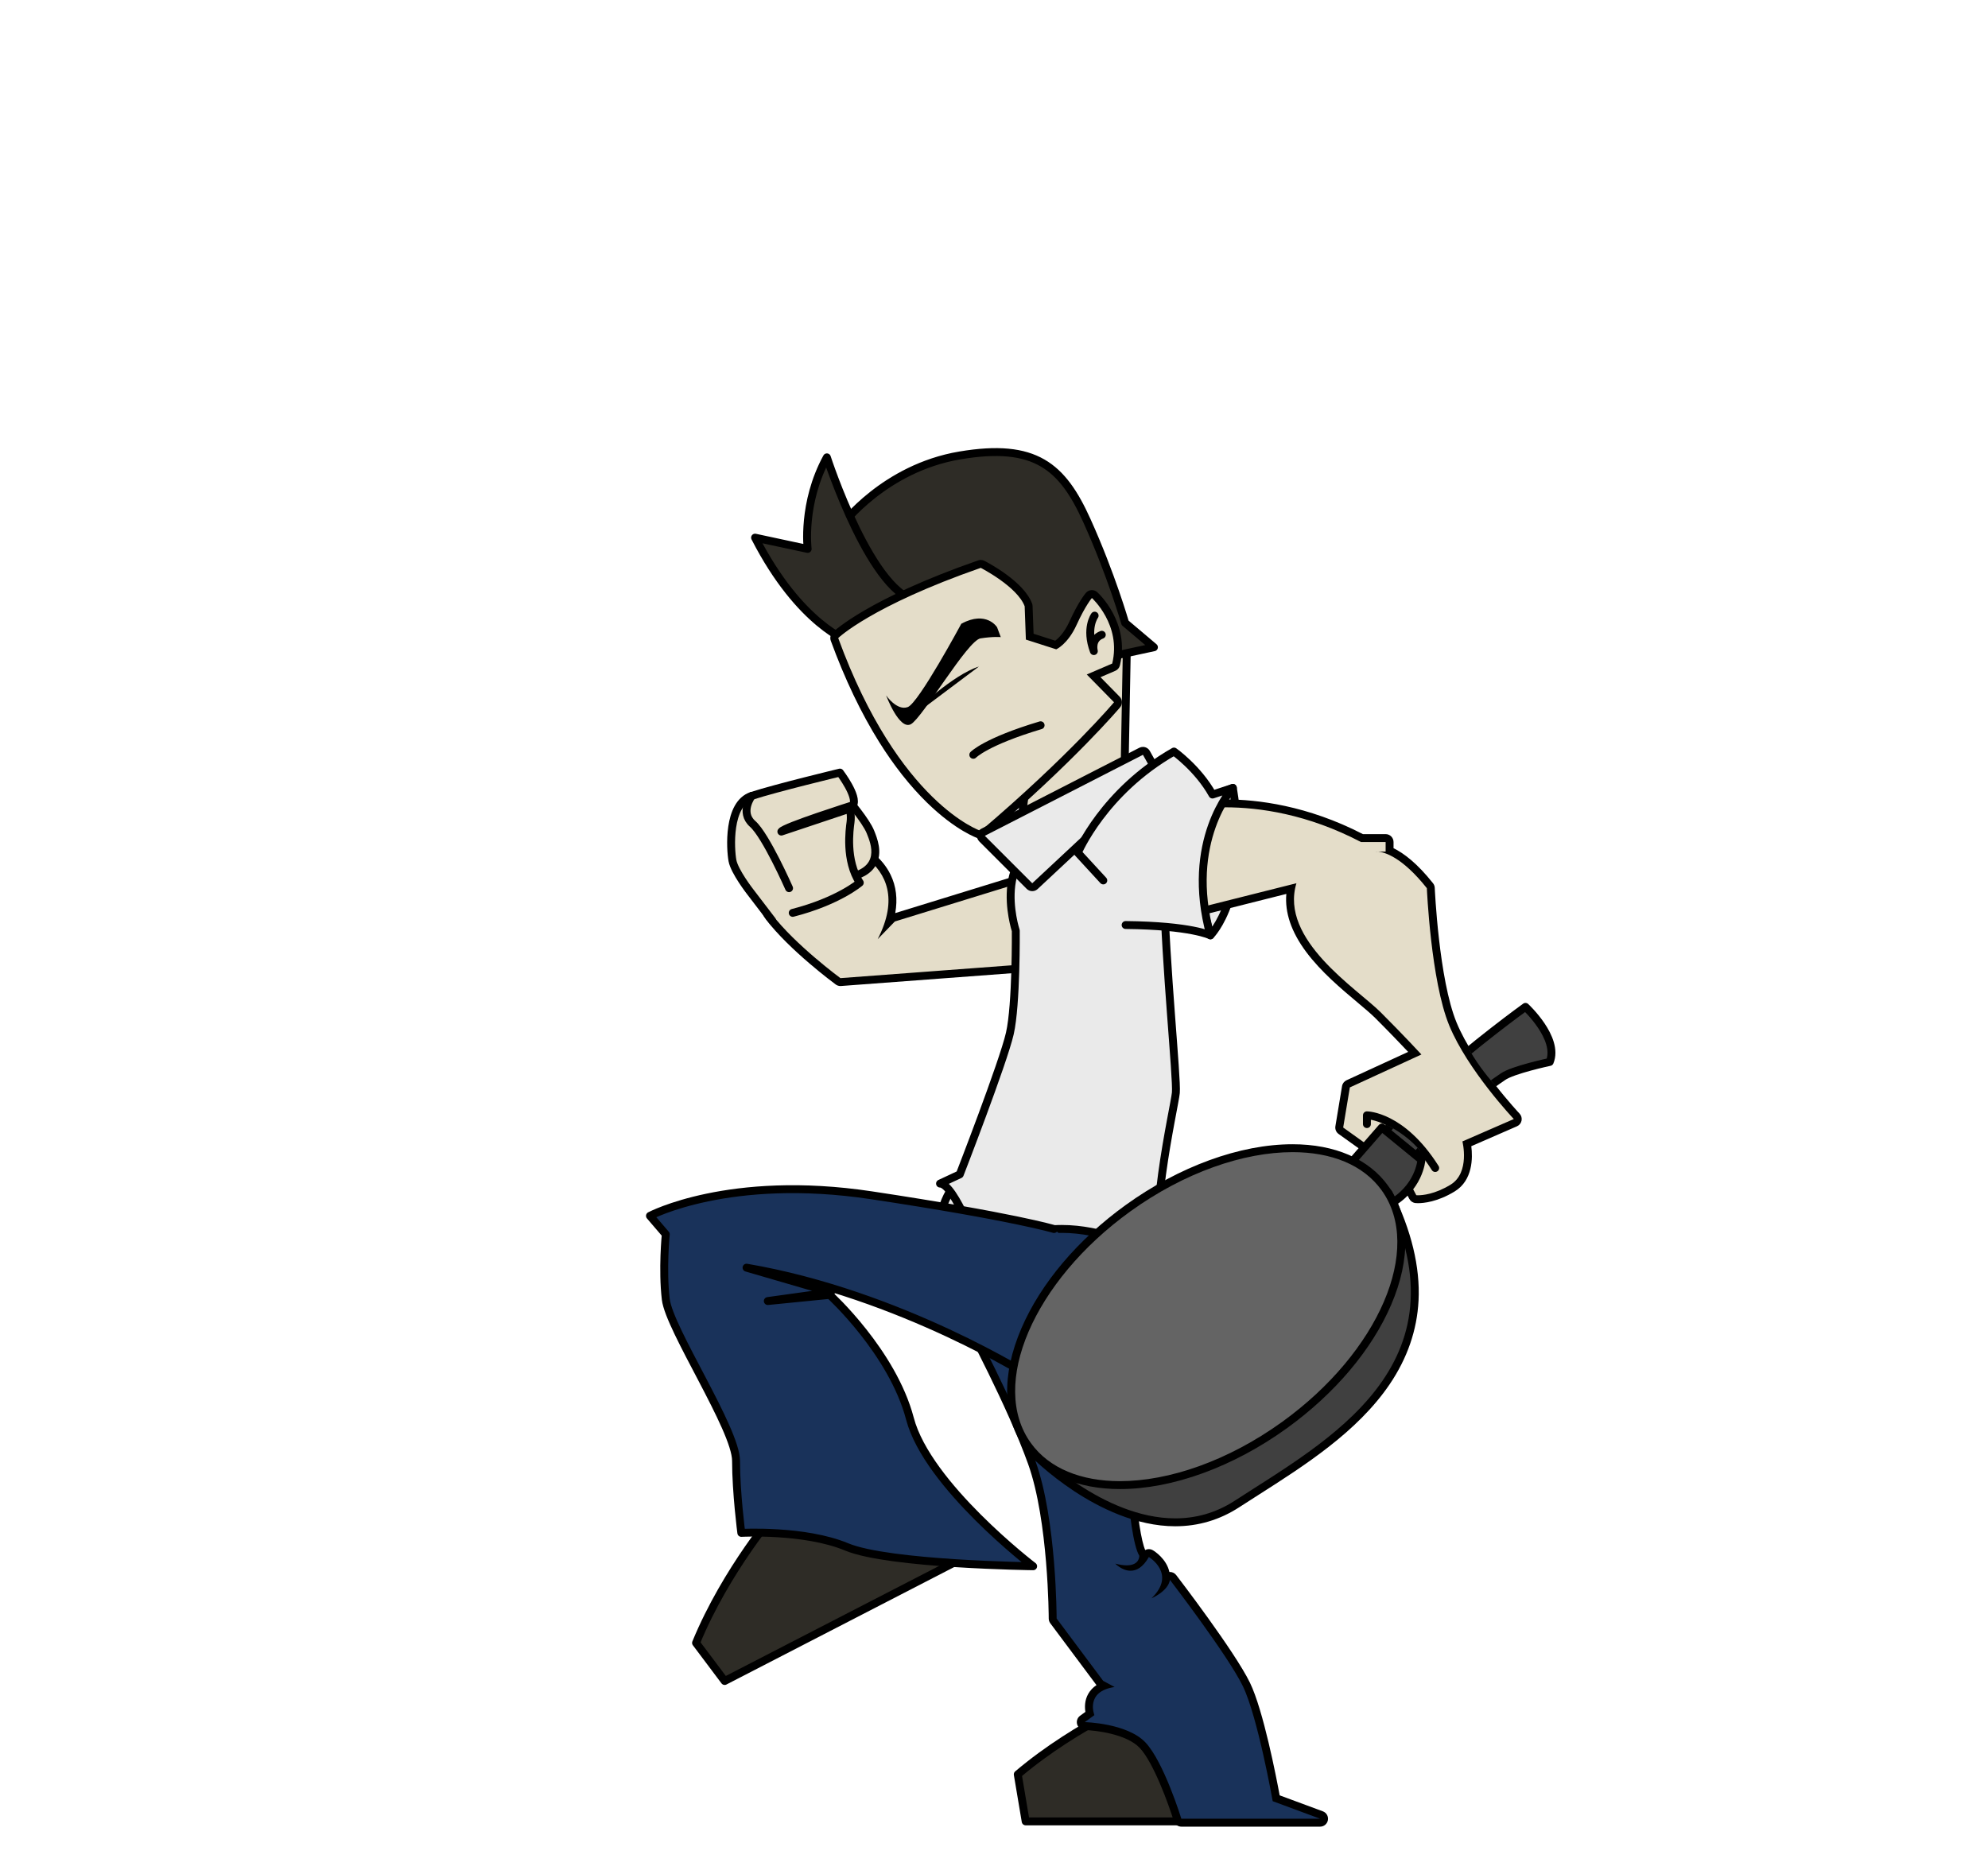 <?xml version="1.0" encoding="utf-8"?>
<!-- Generator: Adobe Illustrator 16.0.0, SVG Export Plug-In . SVG Version: 6.00 Build 0)  -->
<!DOCTYPE svg PUBLIC "-//W3C//DTD SVG 1.1//EN" "http://www.w3.org/Graphics/SVG/1.1/DTD/svg11.dtd">
<svg version="1.1" xmlns="http://www.w3.org/2000/svg" xmlns:xlink="http://www.w3.org/1999/xlink" x="0px" y="0px"
	 width="1508.923px" height="1422.555px" viewBox="0 0 1508.923 1422.555" enable-background="new 0 0 1508.923 1422.555"
	 xml:space="preserve">
<g id="Idle">
</g>
<g id="Attack">
</g>
<g id="Hurt">
	<g id="Head_2_">
		
			<polygon fill="#E4DDC9" stroke="#000000" stroke-width="6" stroke-linecap="round" stroke-linejoin="round" stroke-miterlimit="10" points="
			855.333,489.331 853.498,588.497 774.525,627.497 782.498,568.497 810.998,504.346 		"/>
		
			<path fill="#2E2C26" stroke="#000000" stroke-width="6" stroke-linecap="round" stroke-linejoin="round" stroke-miterlimit="10" d="
			M639.274,398.341c0,0,31.988-42.928,89.229-52.596c57.241-9.668,77.825,8.255,96.402,49.352
			c18.576,41.096,29.079,77.739,29.079,77.739l21.873,18.511l-78.056,16.816c0,0-162.106-25.205-157.826-107.949"/>
		
			<path fill="#2E2C26" stroke="#000000" stroke-width="6" stroke-linecap="round" stroke-linejoin="round" stroke-miterlimit="10" d="
			M644.704,487.063c0,0-37.622-12.618-71.597-78.917l39.921,8.555c0,0-4.405-34.653,14.584-69.516c0,0,34.908,107.589,70.722,109.14
			C734.146,457.875,644.704,487.063,644.704,487.063z"/>
		<g>
			<path fill="#E4DDC9" d="M744.365,633.753c-0.315,0-0.633-0.05-0.941-0.151c-0.661-0.219-16.441-5.594-37.977-26.705
				c-19.641-19.254-48.083-55.963-72.044-121.503c-0.406-1.112-0.121-2.359,0.729-3.183c1.043-1.012,26.494-25.118,109.29-53.963
				c0.321-0.112,0.654-0.167,0.987-0.167c0.471,0,0.939,0.111,1.366,0.329c1.175,0.601,28.832,14.897,34.777,30.79
				c0.113,0.302,0.177,0.621,0.188,0.943l0.839,23.177l19.815,6.354c2.213-1.381,8.169-5.876,13.049-16.589
				c6.846-15.028,11.866-20.848,12.076-21.088c0.529-0.605,1.279-0.972,2.082-1.019c0.059-0.004,0.117-0.005,0.176-0.005
				c0.741,0,1.458,0.274,2.011,0.773c0.976,0.881,23.813,21.936,16.313,52.692c-0.224,0.916-0.865,1.674-1.731,2.046l-15.29,6.564
				l17.628,17.956c1.083,1.103,1.15,2.847,0.157,4.03c-0.342,0.407-34.908,41.318-101.558,98.004
				C745.759,633.506,745.067,633.753,744.365,633.753z"/>
			<path d="M744.409,431.081c0,0,27.728,14.184,33.334,29.17l0.915,25.282l23.052,7.393c0,0,8.723-3.797,15.465-18.597
				c6.741-14.8,11.604-20.356,11.604-20.356s22.572,20.383,15.409,49.755l-19.318,8.294l20.699,21.084
				c0,0-33.975,40.469-101.203,97.647c0,0-62.132-20.532-108.145-146.389C636.221,484.364,661.287,460.04,744.409,431.081
				 M744.409,425.081c-0.666,0-1.333,0.111-1.974,0.334c-83.416,29.061-109.331,53.612-110.394,54.643
				c-1.698,1.649-2.27,4.143-1.456,6.366c10.639,29.1,23.04,55.039,36.859,77.095c11.129,17.761,23.208,33.076,35.902,45.521
				c22.025,21.592,38.447,27.183,39.135,27.411c0.616,0.203,1.252,0.303,1.882,0.303c1.405,0,2.787-0.493,3.888-1.43
				c66.84-56.848,101.568-97.951,101.912-98.36c1.986-2.367,1.851-5.856-0.314-8.061l-14.556-14.827l11.261-4.835
				c1.732-0.744,3.016-2.259,3.462-4.092c7.92-32.475-16.187-54.699-17.217-55.629c-1.105-0.999-2.54-1.547-4.021-1.547
				c-0.117,0-0.234,0.003-0.352,0.01c-1.604,0.094-3.104,0.829-4.163,2.038c-0.558,0.637-5.643,6.656-12.549,21.82
				c-3.9,8.563-8.424,12.779-10.781,14.534l-16.432-5.269l-0.763-21.072c-0.023-0.645-0.15-1.281-0.376-1.886
				c-6.242-16.684-33.172-30.849-36.222-32.409C746.287,425.302,745.35,425.081,744.409,425.081L744.409,425.081z"/>
		</g>
		<path fill="none" stroke="#000000" stroke-width="6" stroke-linecap="round" stroke-miterlimit="10" d="M738.75,572.997
			c0,0,9.388-9.933,51.09-22.423"/>
		<path fill="none" stroke="#000000" stroke-width="6" stroke-linecap="round" stroke-linejoin="round" stroke-miterlimit="10" d="
			M830.845,467.346c0,0-7.089,9.591-0.607,26.919c0,0-2.515-9.203,6.038-12.402"/>
		<path d="M672.6,527.949c0,0,9.986,26.693,18.826,21.785c8.841-4.908,42.947-63.577,52.78-65.12
			c9.832-1.543,15.392-0.954,15.392-0.954l-2.803-7.493c0,0-8.065-12.998-27.151-2.655c0,0-32.365,60.152-40.613,63.238
			C680.783,539.835,672.6,527.949,672.6,527.949z"/>
		<path d="M695,539.497c0,0,28.25-27.25,48-33.5l-50,37.5L695,539.497z"/>
	</g>
	<g id="Right_Arm_3_">
		<g>
			<path fill="#E4DDC9" d="M637.894,745.53c-0.639,0-1.263-0.205-1.78-0.586c-1.417-1.045-34.901-25.851-52.429-48.88
				c-3.434-4.513-4.617-9.691-3.517-15.393c4.269-22.11,42.826-45.388,44.466-46.368c0.468-0.28,1-0.425,1.539-0.425
				c0.189,0,0.379,0.018,0.566,0.054c1.408,0.271,34.61,6.914,46.519,31.389c4.9,10.07,5.426,21.585,1.592,34.369l2.169-2.237
				c0.352-0.362,0.788-0.63,1.271-0.778l105-32.371c0.29-0.09,0.588-0.133,0.884-0.133c0.694,0,1.378,0.242,1.926,0.7
				c0.779,0.653,1.176,1.656,1.052,2.666l-7.975,65c-0.174,1.42-1.327,2.52-2.754,2.627l-138.305,10.359
				C638.043,745.526,637.968,745.53,637.894,745.53z"/>
			<path d="M626.173,636.878c0,0,72,13.853,40,76.072l13-13.41l105-32.371l-7.975,65l-138.305,10.36
				c0,0-34.354-25.332-51.821-48.283S626.173,636.878,626.173,636.878 M784.173,667.17h0.005 M626.173,630.878
				c-1.077,0-2.142,0.29-3.079,0.85c-0.414,0.248-10.259,6.161-20.744,14.809c-14.717,12.138-23.171,23.431-25.127,33.565
				c-1.252,6.483,0.157,12.631,4.075,17.778c17.784,23.367,51.604,48.422,53.035,49.478c1.034,0.764,2.283,1.172,3.561,1.172
				c0.149,0,0.299-0.006,0.448-0.018l138.305-10.359c2.854-0.215,5.158-2.413,5.507-5.254l7.95-64.802
				c0.047-0.303,0.072-0.612,0.072-0.928c0-3.285-2.639-5.954-5.913-6c-0.03,0-0.061,0-0.091,0c-0.088,0-0.178,0.002-0.267,0.006
				c-0.568,0.025-1.116,0.129-1.634,0.302l-102.766,31.682c1.902-10.62,0.722-20.372-3.55-29.151
				c-12.559-25.81-47.182-32.74-48.649-33.022C626.931,630.914,626.551,630.878,626.173,630.878L626.173,630.878z"/>
		</g>
		<g>
			<path fill="#E4DDC9" d="M639.086,666.646c-4.314,0-7.74-1.73-9.906-5.002c-8.842-13.361,6.594-50.703,8.383-54.917
				c0.405-0.954,1.273-1.631,2.296-1.792c0.156-0.024,0.312-0.036,0.466-0.036c0.863,0,1.694,0.373,2.27,1.038
				c0.592,0.685,14.536,16.862,18.053,25.568c2.183,5.399,6.244,15.45,1.554,23.782c-3.222,5.725-9.949,9.456-19.994,11.091
				C641.119,666.557,640.069,666.646,639.086,666.646z"/>
			<path d="M640.324,607.9c0,0,14.17,16.385,17.541,24.729c3.372,8.344,10.677,26.424-16.142,30.789
				c-0.941,0.153-1.822,0.228-2.638,0.228C616.655,663.646,640.324,607.9,640.324,607.9 M640.324,601.9
				c-0.309,0-0.62,0.024-0.931,0.073c-2.047,0.321-3.782,1.675-4.592,3.583c-0.179,0.42-4.403,10.417-7.658,22.132
				c-4.78,17.212-4.933,28.861-0.466,35.612c1.916,2.896,5.625,6.347,12.408,6.347c1.145,0,2.356-0.103,3.602-0.306
				c10.99-1.789,18.436-6.021,22.127-12.581c5.398-9.59,0.984-20.511-1.387-26.378c-3.639-9.008-17.048-24.652-18.565-26.406
				C643.713,602.646,642.051,601.9,640.324,601.9L640.324,601.9z"/>
		</g>
		
			<path fill="#E4DDC9" stroke="#000000" stroke-width="6" stroke-linecap="round" stroke-linejoin="round" stroke-miterlimit="10" d="
			M601.69,692.985c34.717-8.904,50.903-22.904,50.903-22.904c-11.139-16.891-7.755-40.547-7.029-45.873
			c0.724-5.326-0.563-10.292-0.563-10.292l-51.945,17.362c2.175-3.519,54.444-20.076,54.444-20.076
			c3.815-6.574-9.982-24.705-9.982-24.705s-48.495,11.662-66.92,17.668s-16.247,40.537-14.654,49.152
			c1.543,8.344,13.521,23.719,13.521,23.719l16.64,21.768"/>
		
			<path fill="#E4DDC9" stroke="#000000" stroke-width="6" stroke-linecap="round" stroke-linejoin="round" stroke-miterlimit="10" d="
			M570.598,604.165c0,0-9.366,12.412,0.692,21.291c10.059,8.878,27.622,48.789,27.622,48.789"/>
	</g>
	<g id="Body_2_">
		
			<path fill="#EAEAEA" stroke="#000000" stroke-width="6" stroke-linecap="round" stroke-linejoin="round" stroke-miterlimit="10" d="
			M751.332,946.663c0,0-26-3.334-40-8.668c0,0,1.332-24.666,13.332-38.666C724.664,899.329,747.332,927.995,751.332,946.663z"/>
		
			<path fill="#EAEAEA" stroke="#000000" stroke-width="6" stroke-linecap="round" stroke-linejoin="round" stroke-miterlimit="10" d="
			M811.498,633.497l51-51c0,0,20,37,21,93c1,56,10,142.998,9,153.998s-24,108-9,139c0,0-84-2-140-18c0,0-19-52-30-52l15-7
			c0,0,33-85,38-106.998c5-22,4.5-78,4.5-78S748.498,638.497,811.498,633.497z"/>
		<g>
			<path fill="#EAEAEA" d="M783.498,673.497c-0.769,0-1.536-0.294-2.121-0.879l-36-36c-0.679-0.678-0.991-1.64-0.843-2.587
				c0.149-0.947,0.742-1.767,1.596-2.204l120-61.5c0.438-0.224,0.905-0.331,1.366-0.331c1.053,0,2.071,0.556,2.619,1.535l7,12.5
				c0.675,1.205,0.44,2.715-0.569,3.658l-91,85C784.969,673.229,784.233,673.497,783.498,673.497z"/>
			<path d="M867.498,572.997l7,12.5l-91,85l-36-36L867.498,572.997 M867.494,566.996c-0.923,0-1.857,0.213-2.732,0.661l-120,61.5
				c-1.707,0.875-2.893,2.513-3.191,4.408c-0.297,1.895,0.329,3.818,1.686,5.174l36,36c1.169,1.169,2.705,1.757,4.242,1.757
				c1.47,0,2.94-0.537,4.096-1.615l91-85c2.019-1.886,2.489-4.906,1.14-7.316l-7-12.5
				C871.637,568.107,869.599,566.996,867.494,566.996L867.494,566.996z"/>
		</g>
	</g>
	<g id="Pants_2_">
		
			<path fill="#2E2C26" stroke="#000000" stroke-width="6" stroke-linecap="round" stroke-linejoin="round" stroke-miterlimit="10" d="
			M589.984,1146.583c0,0-38.741,44.813-61.677,100.588l21.718,28.922L746,1174.997L589.984,1146.583z"/>
		
			<path fill="#2E2C26" stroke="#000000" stroke-width="6" stroke-linecap="round" stroke-linejoin="round" stroke-miterlimit="10" d="
			M873.498,1285.995c0,0-55,22-101,61l6,35.666h168L873.498,1285.995z"/>
		<g>
			<path fill="#19325A" d="M896.664,1383.661c-1.317,0-2.479-0.859-2.867-2.117c-0.132-0.426-13.286-42.826-26.635-56.811
				c-12.965-13.582-43.586-14.398-43.894-14.404c-1.287-0.027-2.414-0.873-2.799-2.102s0.057-2.566,1.098-3.324l5.607-4.08
				c-0.736-3.016-1.411-8.506,1.474-13.557c1.912-3.348,4.998-5.883,9.214-7.578l-1.952-1.051c-0.386-0.207-0.721-0.496-0.982-0.848
				l-35.334-47.334c-0.387-0.518-0.596-1.148-0.596-1.795c0-0.74-0.187-74.666-15.824-118.32
				c-15.742-43.947-48.82-105.641-49.152-106.258c-0.101-0.188-0.181-0.385-0.239-0.59c-0.379-1.311-8.811-32.41,31.211-59.318
				c11.113-7.473,24.855-11.262,40.846-11.262c30.732,0,59.047,13.805,60.237,14.393c1.029,0.508,1.678,1.559,1.672,2.705
				c-0.003,0.482-0.332,48.719-7.293,89.49c-6.956,40.742-1.473,126.609,6.837,139.904c0.262,0.418,0.416,0.895,0.449,1.387
				c0.015,0.213,0.065,1.334-0.317,2.785c0.671-0.914,1.326-1.934,1.964-3.061c0.397-0.701,1.061-1.213,1.84-1.42
				c0.254-0.068,0.513-0.102,0.771-0.102c0.534,0,1.064,0.143,1.531,0.422c0.419,0.248,10.267,6.203,11.455,16.4
				c0.108,0.932,0.142,1.861,0.102,2.793c0.263-1.066,1.091-1.91,2.167-2.188c0.247-0.063,0.497-0.094,0.745-0.094
				c0.919,0,1.804,0.424,2.38,1.174c1.805,2.352,44.315,57.844,55.652,81.182c10.482,21.584,20.7,75.902,22.616,86.428
				l34.394,12.736c1.362,0.504,2.167,1.912,1.911,3.342c-0.257,1.43-1.5,2.471-2.953,2.471H896.664z"/>
			<path d="M805.839,935.913c30.386-0.002,58.909,14.082,58.909,14.082s-0.25,48-7.25,89s-1.5,128,7.25,142
				c0,0,0.496,7.303-9.596,7.303c-2.295,0-5.135-0.377-8.654-1.303c0,0,5.1,5.4,11.628,5.4c4.353,0,9.338-2.4,13.872-10.4
				c0,0,21.332,12.666,2,31.334c0,0,12.666-5.334,14-14c0,0,44,57.334,55.334,80.666c11.332,23.334,22.666,87.334,22.666,87.334
				l36,13.332H896.664c0,0-13.332-43.334-27.332-58s-46-15.332-46-15.332l7.332-5.334c0,0-7.334-18,15.334-21.334l-8.666-4.666
				l-35.334-47.334c0,0,0-74.666-16-119.332c-16-44.668-49.334-106.668-49.334-106.668s-8.663-30,30.003-55.998
				C778.541,938.681,792.374,935.913,805.839,935.913 M805.843,929.913v6V929.913c-16.603,0-30.907,3.961-42.523,11.771
				c-21.56,14.496-29.289,30.451-31.977,41.283c-2.97,11.967-0.71,20.432-0.443,21.357c0.118,0.408,0.278,0.803,0.479,1.178
				c0.332,0.615,33.309,62.127,48.971,105.85c15.47,43.186,15.648,116.572,15.648,117.309c0,1.295,0.418,2.553,1.191,3.59
				l35.067,46.977c-2.641,1.744-4.716,3.93-6.214,6.553c-2.828,4.951-2.791,10.131-2.2,13.758l-4.04,2.939
				c-2.083,1.516-2.967,4.191-2.195,6.648s3.024,4.148,5.6,4.203c8.217,0.184,31.751,2.963,41.785,13.475
				c10.683,11.191,22.345,43.945,25.938,55.623c0.774,2.518,3.101,4.234,5.734,4.234h105.334c2.905,0,5.394-2.082,5.906-4.941
				c0.512-2.859-1.098-5.676-3.822-6.686l-32.793-12.143c-2.545-13.75-12.39-64.576-22.56-85.518
				c-11.469-23.609-54.16-79.336-55.972-81.697c-1.152-1.502-2.923-2.348-4.76-2.348c-0.131,0-0.263,0.004-0.395,0.014
				c-2.261-10.133-11.438-15.85-12.542-16.506c-0.936-0.557-1.995-0.842-3.063-0.842c-0.516,0-1.033,0.066-1.541,0.201
				c-0.425,0.113-0.833,0.271-1.218,0.471c-2.781-6.219-6.302-25.797-8.032-56.881c-1.731-31.102-0.887-61.672,2.205-79.781
				c7.003-41.014,7.325-87.998,7.336-89.979c0.012-2.295-1.286-4.395-3.344-5.41C866.188,944.015,837.266,929.913,805.843,929.913
				L805.843,929.913z"/>
		</g>
		
			<path fill="#19325A" stroke="#000000" stroke-width="6" stroke-linecap="round" stroke-linejoin="round" stroke-miterlimit="10" d="
			M855.333,982.331l-71.16,64c0,0-100.241-64-217.54-84l64.117,18.666l-47.978,6.666l46.978-4.666c0,0,47.583,43.334,60.917,94
			s93.506,112,93.506,112s-109.506-1.334-141.506-14.666c-32-13.334-80-10.668-80-10.668s-4-30.666-4-54.666
			s-50.666-100-53.333-122.666c-2.667-22.668,0-49.334,0-49.334l-12-14c0,0,60.082-31.922,168.041-15.627
			c107.959,16.293,138.626,25.627,138.626,25.627"/>
	</g>
	<g id="Left_Arm_2_">
		
			<path fill="#EAEAEA" stroke="#000000" stroke-width="6" stroke-linecap="round" stroke-linejoin="round" stroke-miterlimit="10" d="
			M918.708,710.049c0,0,30.805-30.404,17.038-111.928l-41.915,17.163L918.708,710.049z"/>
		<g>
			<path fill="#E4DDC9" d="M1076.317,910.37c-0.97,0-1.533-0.055-1.637-0.066c-0.99-0.105-1.863-0.695-2.33-1.576l-9.669-18.201
				l-44.928-32.148c-0.93-0.664-1.4-1.801-1.214-2.93l5.051-30.441c0.163-0.982,0.802-1.818,1.706-2.234l50.56-23.268
				c-4.743-5.066-15.087-15.994-27.978-28.887c-3.296-3.295-8.06-7.291-13.576-11.919c-23.679-19.867-58.912-49.428-52.397-84.078
				l-86.599,21.786c-0.245,0.062-0.491,0.091-0.733,0.091c-1.292,0-2.478-0.84-2.869-2.13c-0.05-0.167-5.069-16.819-7.88-34.525
				c-3.996-25.182-1.825-39.876,6.64-44.922c0.207-0.124,0.428-0.222,0.658-0.292c0.638-0.195,15.886-4.772,40.725-4.772
				c24.271,0,61.946,4.583,103.888,26.349h17.979c1.657,0,3,1.343,3,3v6.659c7.227,3.15,17.792,10.326,30.637,26.517
				c0.394,0.496,0.62,1.104,0.646,1.736c0.03,0.697,3.14,70.12,16.777,103.237c13.63,33.104,48.059,69.715,48.405,70.082
				c0.672,0.709,0.955,1.703,0.76,2.66s-0.845,1.76-1.74,2.15l-36.773,16.029c1.178,6.76,2.925,25.188-10.861,33.613
				C1090.041,909.544,1080.037,910.37,1076.317,910.37z"/>
			<path d="M929.847,612.856c26.019,0,62.606,5.156,103.153,26.349h18.714v7.292h-5.729c-0.435-0.038-0.8-0.05-1.094-0.05
				c-0.588,0-0.891,0.05-0.891,0.05h1.984c4.814,0.419,18.128,3.94,37.016,27.748c0,0,3,70.251,17,104.252c14,34,49,71,49,71l-39,17
				c0,0,6,23.664-9,32.832c-11.936,7.295-21.339,8.041-24.683,8.041c-0.858,0-1.317-0.049-1.317-0.049l-10-18.824l-45.5-32.559
				l5.051-30.441l54.326-25c0,0-12.877-14-30.877-32s-77-55-64-98l-91.425,23c0,0-19.909-65.667-2.575-76
				C890,617.497,905.17,612.857,929.847,612.856 M929.854,606.856v6l-0.002-6c-25.287,0-40.952,4.703-41.606,4.903
				c-0.461,0.141-0.903,0.337-1.317,0.584c-9.639,5.746-12.277,21.437-8.066,47.969c2.843,17.909,7.764,34.239,7.972,34.925
				c0.782,2.58,3.155,4.26,5.739,4.26c0.484,0,0.977-0.059,1.467-0.182l82.309-20.707c-1.244,14.155,3.791,28.91,15.041,43.999
				c11.309,15.167,26.655,28.043,38.986,38.39c5.462,4.582,10.18,8.541,13.383,11.742c10.695,10.697,19.633,20.037,25.057,25.783
				l-46.771,21.525c-1.808,0.83-3.086,2.504-3.411,4.467l-5.051,30.441c-0.374,2.258,0.567,4.531,2.428,5.863l44.354,31.738
				l9.339,17.578c0.935,1.758,2.681,2.939,4.66,3.15c0.183,0.02,0.862,0.084,1.956,0.084c3.974,0,14.638-0.869,27.812-8.922
				c13.899-8.494,13.697-25.734,12.599-34.338l34.67-15.113c1.792-0.781,3.091-2.385,3.481-4.301s-0.177-3.9-1.52-5.32
				c-0.342-0.363-34.408-36.611-47.812-69.162c-13.435-32.627-16.523-101.533-16.554-102.225c-0.054-1.265-0.507-2.481-1.294-3.473
				c-12.096-15.247-22.304-22.872-29.986-26.616v-4.695c0-3.313-2.687-6-6-6h-17.249
				C992.246,611.449,954.33,606.856,929.854,606.856L929.854,606.856z"/>
		</g>
		<g id="Left_Hand_1_">
			<path fill="none" stroke="#000000" stroke-width="6" stroke-linecap="round" stroke-linejoin="round" stroke-miterlimit="10" d="
				M1037.506,853.331v-6.666c0,0,26.494,0,51.827,40"/>
		</g>
		
			<path fill="#EAEAEA" stroke="#000000" stroke-width="6" stroke-linecap="round" stroke-linejoin="round" stroke-miterlimit="10" d="
			M837.419,668.369l-19.323-21.01c0,0,19.601-46.465,72.975-76.834c0,0,18.124,12.754,29.24,32.642l15.436-5.044
			c0,0-36.796,40.274-17.038,111.928c0,0-14.444-7.34-64.341-7.844"/>
	</g>
	<g id="Weapon_2_">
		<g>
			<defs>
				<path id="SVGID_1_" d="M1020.667,873.997l26-22.748c0,0,29.499,11.166,39.5,35.832c10.001,24.668,27.834-7.084,27.834-7.084
					l27.333-49.332c0,0-22.001-20.666-32.667-47.334c-10.666-26.666,40.333-36,40.333-36l66.334,9.334l-4.667,145.332l-142,54.668
					L1020.667,873.997z"/>
			</defs>
			<clipPath id="SVGID_2_">
				<use xlink:href="#SVGID_1_"  overflow="visible"/>
			</clipPath>
			
				<path clip-path="url(#SVGID_2_)" fill="#404040" stroke="#000000" stroke-width="6" stroke-linecap="round" stroke-linejoin="round" stroke-miterlimit="10" d="
				M1035.506,878.483c0,0,20.625-27.816,50.809-56.059c30.184-28.24,71.549-58.072,71.549-58.072s25.734,23.773,18.408,41.796
				c0,0-28.305,6.027-35.604,11.293c-7.302,5.264-39.877,25.059-77.201,74.168L1035.506,878.483z"/>
		</g>
		
			<path fill="#404040" stroke="#000000" stroke-width="6" stroke-linecap="round" stroke-linejoin="round" stroke-miterlimit="10" d="
			M1024.551,883.81l24.286-27.871l30.04,24.557c0,0-1.414,21.973-25.651,34.525L1024.551,883.81z"/>
		<g>
			<path fill="#404040" d="M892.039,1155.638c-55.767-0.006-105.338-49.975-107.421-52.102c-0.608-0.621-0.917-1.475-0.847-2.342
				c0.071-0.867,0.515-1.66,1.216-2.176l264.609-194.117c0.52-0.381,1.143-0.58,1.774-0.58c0.237,0,0.476,0.027,0.711,0.086
				c0.861,0.209,1.585,0.789,1.979,1.584c61.012,123.373-32.477,182.963-100.738,226.475c-5.021,3.201-9.765,6.225-14.407,9.242
				c-14.217,9.242-29.986,13.93-46.867,13.93C892.045,1155.638,892.043,1155.638,892.039,1155.638z"/>
			<path d="M1051.371,907.321c64.119,129.654-44.703,186.762-114.091,231.871c-14.849,9.652-30.227,13.445-45.24,13.445
				c-55.147,0-105.278-51.199-105.278-51.199L1051.371,907.321 M1051.371,901.321c-1.265,0-2.51,0.398-3.549,1.162l-264.609,194.117
				c-1.402,1.029-2.289,2.615-2.432,4.35c-0.142,1.732,0.477,3.443,1.693,4.686c0.53,0.541,13.209,13.408,32.944,26.412
				c18.409,12.129,46.646,26.59,76.621,26.59c17.477,0,33.798-4.85,48.511-14.414c4.631-3.012,9.368-6.031,14.384-9.229
				c35.297-22.498,75.303-47.998,99.794-84.076c13.447-19.811,20.84-41.225,21.971-63.646c1.284-25.453-5.428-53.248-19.95-82.611
				c-0.785-1.59-2.233-2.75-3.956-3.17C1052.323,901.378,1051.846,901.321,1051.371,901.321L1051.371,901.321z"/>
		</g>
		<g>
			<path fill="#646464" d="M850.059,1127.394c-31.134,0-56.001-10.707-70.021-30.148c-16.029-22.229-16.77-53.318-2.083-87.541
				c14.466-33.711,42.249-66.566,78.231-92.518c40.144-28.949,85.656-45.553,124.867-45.553c31.134,0,56.001,10.705,70.021,30.146
				c16.029,22.229,16.77,53.318,2.084,87.541c-14.465,33.711-42.248,66.566-78.23,92.516
				C934.782,1110.788,889.27,1127.394,850.059,1127.394z"/>
			<path d="M981.053,874.634c29.192-0.002,53.578,9.475,67.588,28.9c31.819,44.123-1.968,122.865-75.468,175.869
				c-41.139,29.668-86.007,44.99-123.114,44.99c-29.192,0-53.577-9.477-67.588-28.904c-31.819-44.121,1.97-122.863,75.47-175.869
				C899.078,889.954,943.945,874.636,981.053,874.634 M981.062,868.634v6V868.634c-0.001,0-0.009,0-0.009,0
				c-39.83,0.002-85.982,16.813-126.622,46.121c-36.417,26.262-64.557,59.563-79.233,93.766
				c-15.118,35.23-14.264,67.363,2.407,90.479c14.6,20.244,40.331,31.395,72.454,31.395c39.826,0,85.979-16.813,126.624-46.125
				c36.417-26.262,64.556-59.561,79.232-93.764c15.118-35.23,14.263-67.363-2.408-90.48
				C1038.908,879.782,1013.18,868.634,981.062,868.634L981.062,868.634z"/>
		</g>
	</g>
</g>
<g id="Death1">
</g>
<g id="Death2">
	<g id="Layer_7" display="none" opacity="0.2">
	</g>
</g>
<g id="Labels">
</g>
</svg>
